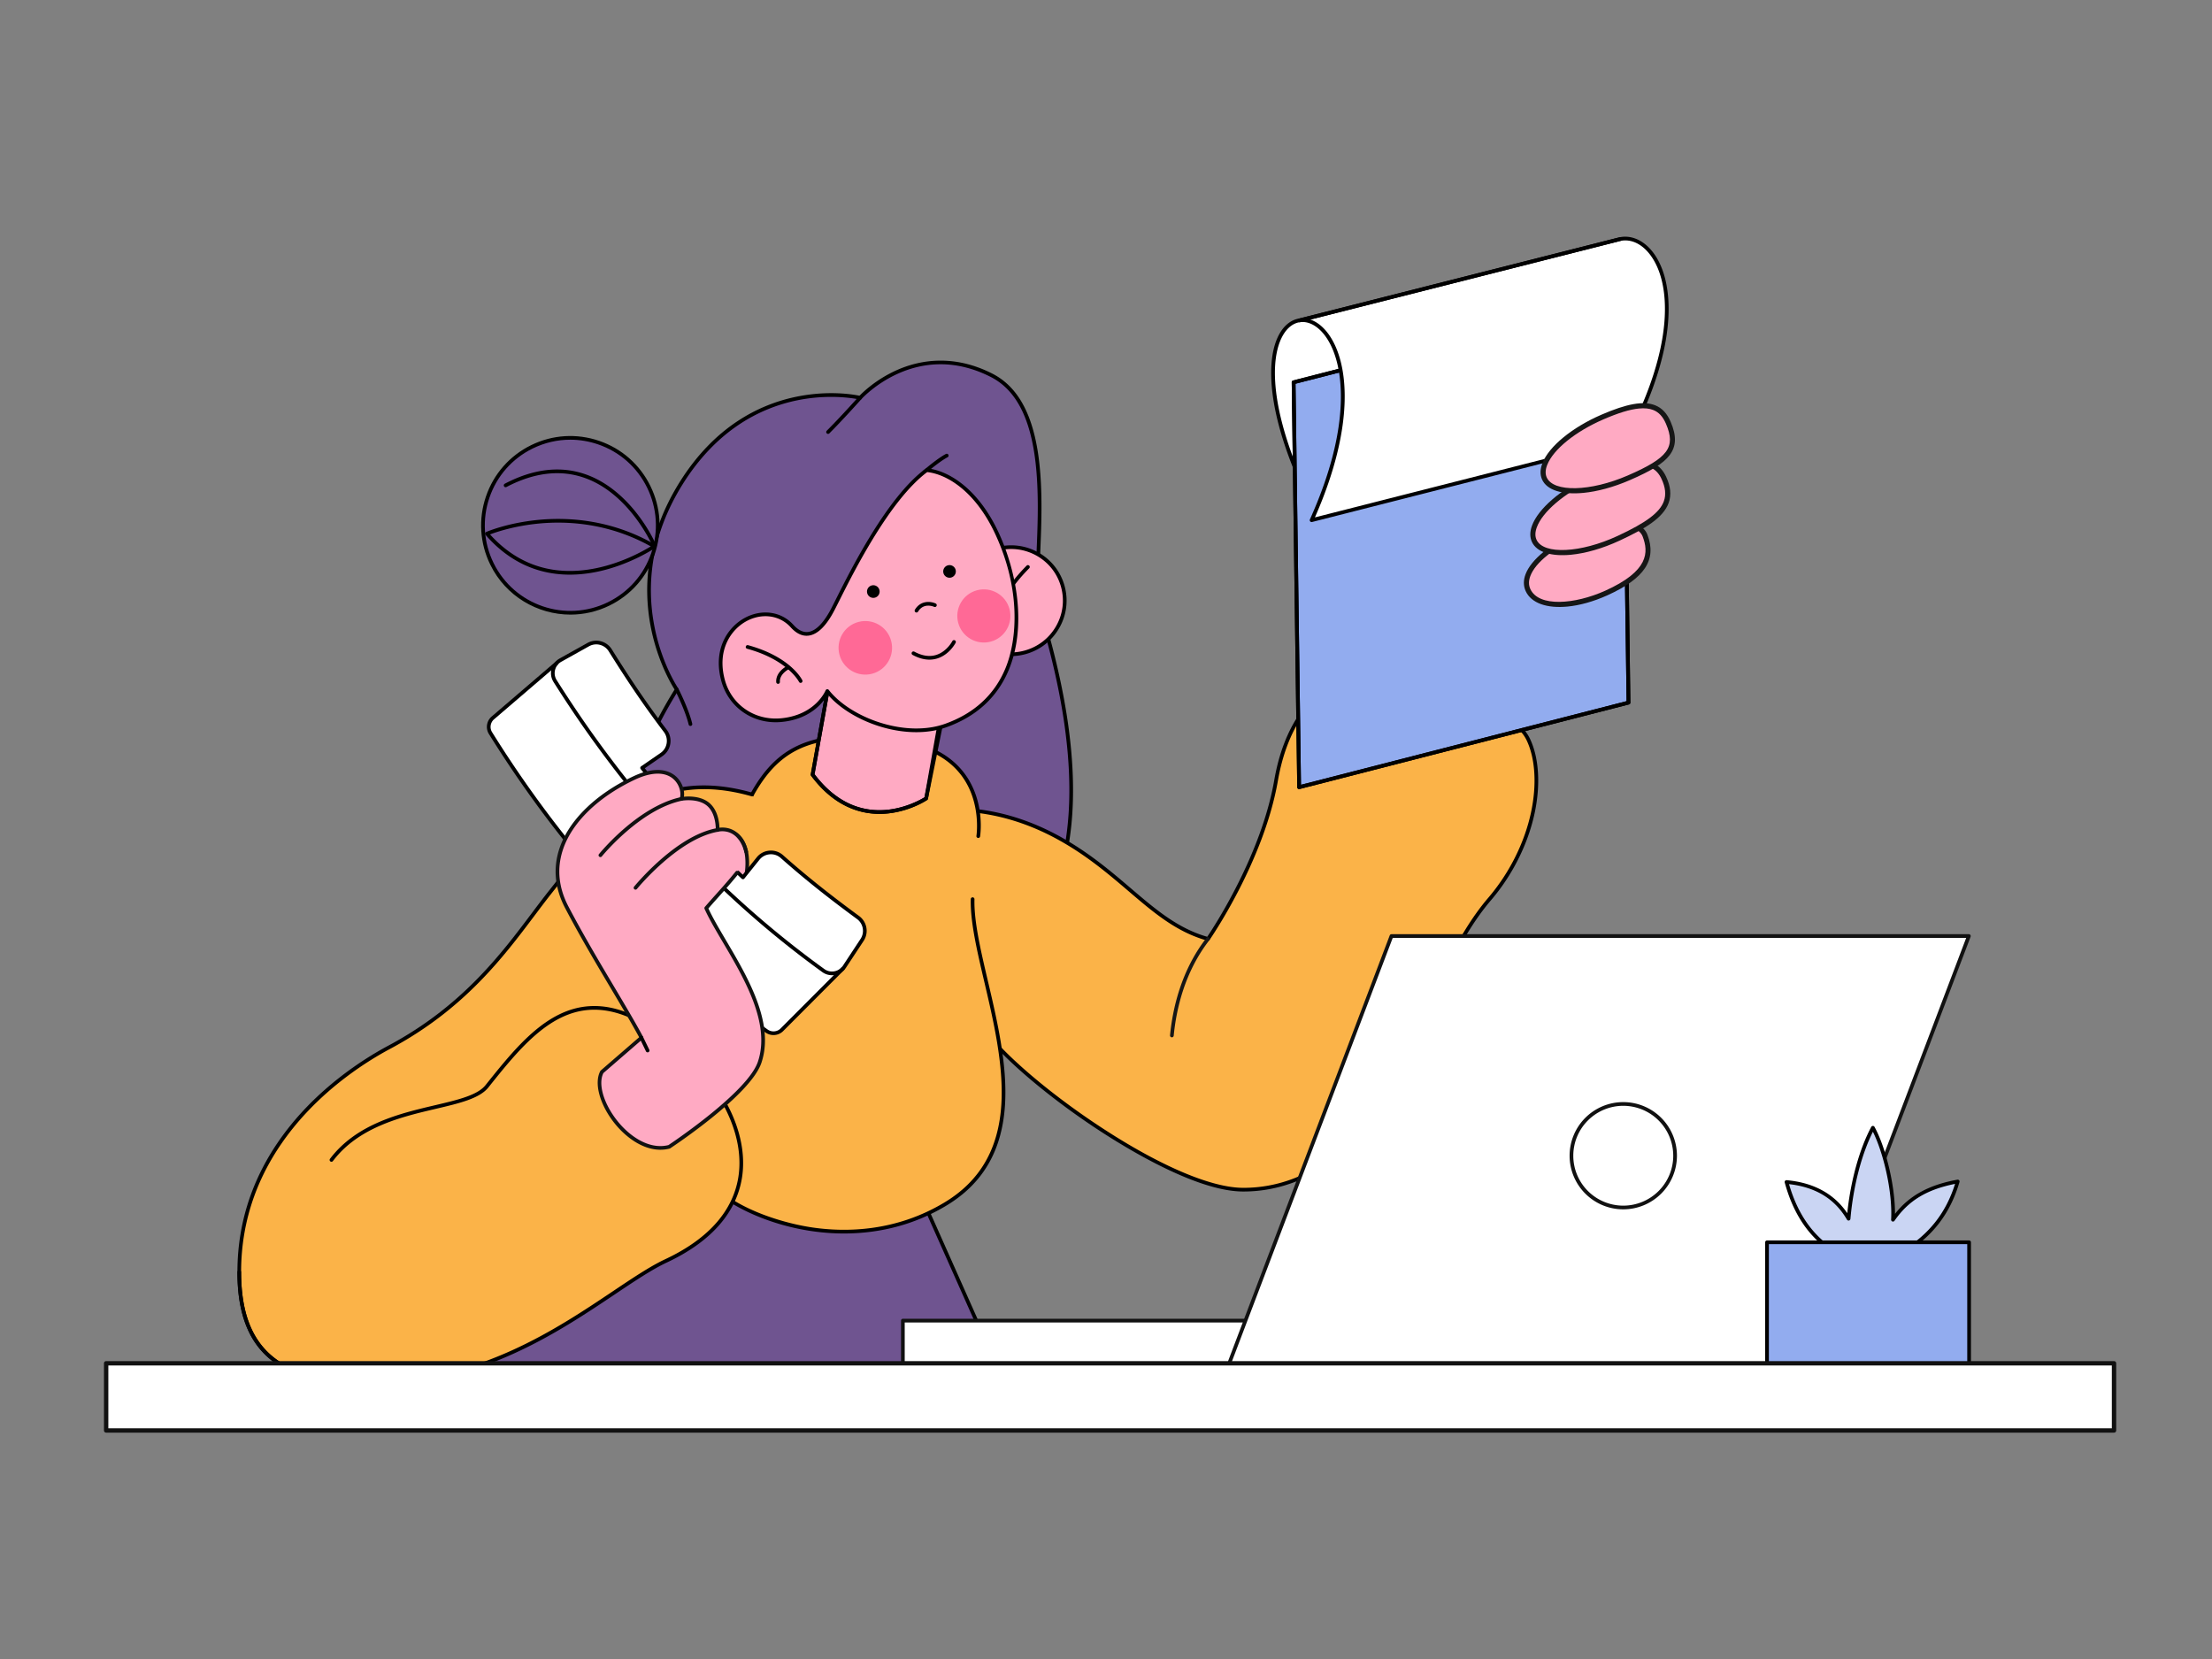 <svg xmlns="http://www.w3.org/2000/svg" viewBox="0 0 3000 2250" width="3000" height="2250"><rect x="0" y="0" width="3000" height="2250" fill="#808080" stroke="none"/><g transform="translate(322.0 489.0) rotate(0.0 958.5 694.5) scale(1 1.001)"><svg width="1916.454" height="1388.299" viewBox="0 0 1916.454 1388.299"><path d="m931.82 1143.103 108.103 242.696-850.77-.018 466.234-310.048z" fill="#6f5490"/><path d="m1039.922 1388.299-850.77-.019a2.502 2.502 0 0 1-1.385-4.582l466.234-310.048a2.499 2.499 0 0 1 1.977-.347l276.433 67.37a2.497 2.497 0 0 1 1.691 1.412l108.102 242.696a2.498 2.498 0 0 1-.187 2.378 2.49 2.49 0 0 1-2.095 1.14zm-842.496-5.018 838.646.019-106.036-238.058-274.176-66.82z"/><path d="M602.169 165.588c-94.969 151.042-6.305 280.071-6.305 280.071-168.094 272.88 14.764 424.852 204.501 436.637 204.393 12.695 424.277-98.666 288.497-543.025-17.809-42.294 37.169-267.086-66.347-319.44C919.01-32.525 844.552 50.436 844.552 50.436S697.139 14.545 602.169 165.588z" fill="#6f5490"/><path d="M830.905 885.758c-10.057 0-20.284-.32-30.695-.967-53.361-3.314-104.467-17.258-147.79-40.323-46.69-24.857-82.53-59.696-103.646-100.751-19.854-38.601-26.957-82.345-21.114-130.018 6.391-52.138 28.34-108.66 65.239-168.011-4.303-6.761-22.853-37.756-31.946-82.931-6.035-29.977-6.811-60.278-2.306-90.062 5.629-37.21 19.56-73.694 41.406-108.439l2.116 1.331-2.116-1.331c21.854-34.757 48.325-62.505 78.68-82.471 24.31-15.991 51.14-27.048 79.743-32.864 43.923-8.931 77.859-2.801 85.227-1.237 4.33-4.521 22.061-21.898 49.99-34.464 29.285-13.175 75.603-23.111 129.95 4.38 32.767 16.572 52.939 50.844 61.672 104.775 7.372 45.528 5.19 97.305 3.438 138.91-1.465 34.773-2.729 64.804 2.412 77.016.033.078.062.158.087.24 32.407 106.056 46.19 199.001 40.968 276.254-4.679 69.2-24.591 126.512-59.185 170.344-51.634 65.424-136.877 100.617-242.13 100.619zM805.222 49.239c-13.121 0-28.835 1.125-45.973 4.627-27.941 5.711-54.148 16.537-77.893 32.178-29.7 19.564-55.631 46.774-77.071 80.874-21.478 34.159-35.169 70-40.694 106.525-4.418 29.205-3.656 58.923 2.263 88.327 10.077 50.057 31.852 82.154 32.07 82.472.563.82.587 1.897.06 2.741-70.419 112.651-85.898 214.469-44.764 294.447 20.647 40.144 55.763 74.248 101.549 98.624 42.697 22.732 93.097 36.476 145.751 39.746 54.572 3.39 104.585-2.2 148.648-16.616 50.004-16.358 90.358-43.659 119.942-81.144 33.957-43.026 53.512-99.409 58.121-167.584 5.18-76.616-8.521-168.915-40.725-274.338-5.519-13.3-4.296-42.326-2.75-79.045 1.743-41.378 3.912-92.874-3.378-137.9-8.459-52.24-27.756-85.314-58.992-101.112-23.201-11.735-46.81-17.471-70.176-17.038-18.692.344-37.295 4.609-55.289 12.678-30.763 13.795-49.324 34.201-49.509 34.406a2.5 2.5 0 0 1-2.45.759c-.234-.057-15.369-3.627-38.74-3.627z"/><path d="M916.878 616.147s83.46-29.61 192.258 28.053c91.804 48.658 131.396 118.408 207.216 139.43 0 0 73.24-104.656 92.38-215.085 22.049-127.219 113.295-173.987 185.509-103.628 0 0 129.244-8.524 156.489 48.499 24.128 50.496 9.404 143.983-52.504 216.218s-97.847 192.927-124.193 246.061c-32.567 65.682-107.846 148.402-210.774 147.647-102.596-.753-323.636-162.959-358.501-228.352z" fill="#fbb348"/><path d="M1364.659 1125.848c-.474 0-.944-.002-1.419-.005-65.646-.482-165.95-63.354-206.028-90.363-73.87-49.782-137.469-107.07-154.66-139.312a2.6 2.6 0 0 1-.179-.425l-87.879-278.844a2.501 2.501 0 0 1 1.549-3.108c.868-.308 21.66-7.546 56.151-7.741 31.775-.169 81.453 5.911 138.113 35.941 41.721 22.113 73.249 49.008 101.067 72.736 34.187 29.162 63.773 54.402 103.928 66.007 8.834-13.049 73.356-111.02 90.967-212.617 12.067-69.632 45.964-119.854 90.672-134.343 33.06-10.714 67.916-.562 98.251 28.585 6.026-.313 35.557-1.51 67.422 2.948 48.282 6.755 78.688 22.579 90.371 47.031 12.343 25.832 14.603 62.851 6.199 101.565-9.082 41.837-30.057 83.516-59.061 117.358-44.347 51.744-75.986 130.237-99.089 187.551-9.315 23.108-17.359 43.064-24.763 57.994-34.161 68.899-110.003 149.042-211.612 149.042zm-357.587-231.832c17.006 31.635 79.828 88.05 152.935 137.317 83.916 56.552 158.006 89.177 203.271 89.509.467.003.941.005 1.408.005 45.607 0 88.922-16.265 128.777-48.362 43.146-34.748 67.597-76.253 78.33-97.901 7.317-14.757 15.328-34.631 24.604-57.643 23.231-57.635 55.05-136.568 99.93-188.935 28.475-33.224 49.062-74.124 57.971-115.165 8.173-37.651 6.05-73.498-5.824-98.349-26.201-54.84-152.793-47.166-154.069-47.083a2.51 2.51 0 0 1-1.908-.704c-29.126-28.377-62.512-38.384-94.013-28.176-42.912 13.907-75.543 62.67-87.288 130.441-19.016 109.71-92.06 215.041-92.796 216.092a2.501 2.501 0 0 1-2.716.976c-42.097-11.672-72.431-37.547-107.554-67.508-27.622-23.562-58.929-50.267-100.164-72.122-54.992-29.146-103.268-35.363-134.416-35.363l-1.079.002c-27.305.126-46.161 4.889-52.455 6.735z"/><path d="M1267.353 916.937a2.499 2.499 0 0 1-2.491-2.742c3.479-35.819 14.894-87.814 49.52-132.106a2.5 2.5 0 0 1 3.94 3.079c-33.886 43.344-45.068 94.352-48.482 129.51a2.502 2.502 0 0 1-2.487 2.259zm385.078-425.574a2.52 2.52 0 0 1-.334-.022c-25.026-3.339-57.789-23.444-59.172-24.298a2.5 2.5 0 0 1 2.628-4.254c.33.204 33.244 20.399 57.206 23.596a2.5 2.5 0 0 1-.328 4.978z" fill="#161616"/><path d="M997.101 729.761c-2.801 106.419 117.621 320.658-37.361 413.342-120.808 72.246-257.208 23.354-304.353-14.655-124.572-100.432 3.387-469.559 42.457-540.184s91.289-88.297 200.105-72.609c124.566 17.958 106.808 128.691 106.808 128.691z" fill="#fbb348"/><path d="M822.711 1182.711c-15.82 0-30.368-1.276-43.127-3.115-58.189-8.39-104.116-31.748-125.766-49.202-67.63-54.525-59.638-184.36-41.025-283.676 12.018-64.123 29.499-121.954 42.048-159.177 14.219-42.175 29.858-80.679 40.816-100.487 20.461-36.985 43.667-58.517 75.243-69.815 30.897-11.055 70.192-12.307 127.406-4.058 39.912 5.754 69.603 21.521 88.248 46.864 27.805 37.792 20.976 82.8 20.672 84.697a2.496 2.496 0 0 1-2.863 2.072 2.502 2.502 0 0 1-2.074-2.863c.071-.445 6.775-44.919-19.796-80.99-17.823-24.196-46.388-39.28-84.899-44.832-56.368-8.127-94.92-6.949-125.009 3.817-30.348 10.858-52.724 31.685-72.553 67.528-17.898 32.354-60.422 141.297-82.324 258.164-18.362 97.977-26.458 225.889 39.249 278.863 33.851 27.291 87.599 42.992 123.341 48.146 44.778 6.455 112.038 5.853 178.159-33.689 48.645-29.091 74.041-72.846 77.639-133.765 3.156-53.454-10.811-112.913-23.133-165.372-9.855-41.955-19.164-81.583-18.36-112.125a2.49 2.49 0 0 1 2.564-2.434 2.5 2.5 0 0 1 2.434 2.565c-.787 29.896 8.45 69.219 18.229 110.851 12.401 52.792 26.457 112.628 23.257 166.81-3.703 62.695-29.892 107.757-80.063 137.761-48.52 29.015-97.614 37.461-138.313 37.462z"/><path d="M189.153 1385.781C75.736 1386.649 2.5 1357.494 2.5 1234.931c0-162.298 122.242-261.269 203.456-304.575 118.235-63.046 170.206-149.598 218.44-210.397 63.012-79.425 131.938-173.215 275.077-131.55l-16.094 356.992c-161.746 198.253-323.132 402.701-494.226 440.38z" fill="#fbb348"/><path d="M587.758 972.171a2.5 2.5 0 0 1-2.014-3.979c30.772-41.962 77.893-68.48 78.365-68.744a2.5 2.5 0 0 1 2.432 4.368c-.464.258-46.656 26.272-76.767 67.332a2.486 2.486 0 0 1-2.016 1.023z"/><path d="M2.5 1234.931c0 122.563 73.236 151.718 186.653 150.849 189.034-1.448 314.812-129.783 392.072-165.93 149.318-69.86 111.963-196.656 33.339-273.05-139.023-135.078-209.526-46.771-276.187 36.544-28.539 35.669-151.324 21.333-210.835 99.709-48.169 50.819-90.31 101.46-125.042 151.878z" fill="#fbb348"/><path d="M184.374 1388.299c-72.64 0-118.189-12.984-147.314-41.887C12.122 1321.665 0 1285.199 0 1234.931c0-72.648 24.166-139.427 71.827-198.48 46.115-57.137 103.094-92.379 132.954-108.301 99.168-52.879 151.951-122.987 194.362-179.319 8.072-10.721 15.696-20.848 23.295-30.425 1.838-2.317 3.681-4.646 5.53-6.984 61.466-77.672 131.135-165.709 270.718-125.842a2.5 2.5 0 1 1-1.373 4.807c-60.887-17.389-113.47-11.384-160.754 18.359-41.739 26.254-73.731 66.682-104.67 105.778-1.851 2.339-3.695 4.67-5.534 6.989-7.56 9.528-15.165 19.63-23.217 30.325-42.709 56.726-95.86 127.323-196.005 180.724-29.524 15.743-85.857 50.583-131.415 107.03C28.793 1097.732 5 1163.454 5 1234.931c0 48.868 11.639 84.172 35.581 107.932 28.739 28.52 74.6 40.981 148.553 40.417h.02a2.5 2.5 0 0 1 .02 5c-1.614.013-3.214.019-4.8.019z"/><path d="M184.375 1388.299c-72.64 0-118.19-12.984-147.315-41.887C12.122 1321.665 0 1285.199 0 1234.931a2.5 2.5 0 1 1 5 0c0 48.868 11.639 84.172 35.581 107.932 28.738 28.52 74.554 40.969 148.553 40.417 138.985-1.065 243.66-71.137 320.09-122.301 27.162-18.183 50.62-33.886 70.942-43.394 30.068-14.068 53.815-31.134 70.581-50.725 15.244-17.812 24.818-37.808 28.456-59.431 8.543-50.771-16.272-110.15-66.382-158.837-50.303-48.876-94.447-71.397-134.945-68.868-56.205 3.517-97.494 55.121-137.424 105.026l-.123.154c-11.996 14.993-39.396 21.431-71.123 28.886-46.6 10.949-104.595 24.576-139.673 70.773a2.5 2.5 0 1 1-3.982-3.024c36.165-47.629 95.132-61.484 142.512-72.617 30.824-7.243 57.445-13.498 68.362-27.142l.123-.154c40.61-50.755 82.602-103.238 141.016-106.893 41.988-2.633 87.37 20.358 138.742 70.272 51.287 49.832 76.644 110.861 67.828 163.252-3.791 22.531-13.745 43.341-29.588 61.852-17.231 20.135-41.544 37.631-72.261 52.003-19.977 9.346-43.288 24.951-70.28 43.02-76.955 51.516-182.35 122.069-322.832 123.146-1.613.015-3.213.021-4.798.021zm430.029-893.227a2.502 2.502 0 0 1-2.431-1.923c-4.603-19.398-18.198-46.084-18.335-46.351a2.499 2.499 0 1 1 4.451-2.278c.569 1.113 14.005 27.484 18.749 47.475a2.501 2.501 0 0 1-2.434 3.077zm317.417-341.639a2.5 2.5 0 0 1-1.635-4.392c.777-.671 19.166-16.507 30.675-22.487a2.5 2.5 0 1 1 2.305 4.437c-10.988 5.709-29.525 21.673-29.712 21.834a2.491 2.491 0 0 1-1.633.608z"/><path d="m801.816 439.8-21.755 121.241c67.446 90.435 154.015 32.236 154.015 32.236l22.417-126.065z" fill="#ffaac3"/><path d="M870.917 614.193c-27.054 0-61.989-10.264-92.859-51.657a2.498 2.498 0 0 1-.457-1.936l21.755-121.241a2.5 2.5 0 0 1 2.897-2.02l154.678 27.413a2.5 2.5 0 0 1 2.024 2.899l-22.418 126.065a2.494 2.494 0 0 1-1.066 1.637c-.904.608-22.503 14.932-52.841 18.206a109.44 109.44 0 0 1-11.713.634zm-88.202-53.782c14.926 19.762 31.982 33.71 50.707 41.462 15.155 6.274 31.463 8.54 48.479 6.734 25.842-2.743 45.599-14.184 49.906-16.85l21.787-122.52-149.758-26.541z"/><path d="M870.917 614.193c-27.054.001-61.989-10.264-92.859-51.657a2.498 2.498 0 0 1-.457-1.936l21.755-121.241a2.501 2.501 0 0 1 4.922.883l-21.562 120.17c14.926 19.762 31.982 33.71 50.707 41.462 15.155 6.274 31.463 8.54 48.479 6.734 25.9-2.749 45.688-14.236 49.936-16.868l26.309-130.077a2.5 2.5 0 1 1 4.9.991l-26.52 131.119a2.498 2.498 0 0 1-1.056 1.579c-.904.608-22.503 14.932-52.841 18.206-3.695.399-7.616.635-11.713.635z"/><path d="M1067.746 395.481c-38.948 10.396-78.905-12.549-89.234-51.247s12.879-78.502 51.827-88.898c38.955-10.398 78.905 12.549 89.234 51.247 10.329 38.697-12.872 78.5-51.827 88.898z" fill="#ffaac3"/><path d="M1048.824 400.474c-33.303 0-63.792-22.12-72.727-55.595-5.169-19.364-2.438-39.595 7.689-56.966 10.125-17.365 26.429-29.792 45.908-34.992 19.48-5.199 39.811-2.551 57.24 7.46 17.436 10.013 29.885 26.193 35.053 45.557 5.169 19.365 2.438 39.595-7.688 56.965-10.123 17.365-26.428 29.793-45.91 34.993a75.811 75.811 0 0 1-19.565 2.578zm18.277-7.409.645 2.416-.645-2.416c18.197-4.857 33.426-16.463 42.88-32.68 9.45-16.211 11.999-35.089 7.177-53.157-4.823-18.068-16.44-33.166-32.712-42.511-16.278-9.348-35.265-11.823-53.462-6.965-18.195 4.856-33.423 16.462-42.877 32.679-9.452 16.212-12.002 35.091-7.18 53.158 9.958 37.307 48.614 59.501 86.174 49.476z"/><path d="M1052.911 338.299a2.5 2.5 0 0 1-2.248-1.403c-6.05-12.375-23.988-11.413-24.169-11.403-1.397.089-2.564-.961-2.651-2.337s.955-2.563 2.331-2.653c.219-.014 5.381-.327 11.473 1.19 8.307 2.069 14.36 6.566 17.509 13.006a2.5 2.5 0 0 1-2.245 3.6z"/><path d="M1022.543 377.527a2.5 2.5 0 0 1-2.491-2.327c-.124-1.783-2.423-44.288 50.282-97.304a2.5 2.5 0 0 1 3.547 3.525c-51.121 51.422-48.87 93.019-48.841 93.434a2.5 2.5 0 0 1-2.497 2.672z"/><path d="M808.037 336.175c-17.468 34.091-37.269 44.12-55.874 23.497-36.059-39.97-113.255-.281-93.629 73.249 9.165 34.335 40.698 57.684 78.687 54.295 48.691-4.344 62.837-39.421 62.837-39.421 30.414 39.022 106.022 66.156 160.539 46.723 118.42-42.211 108.53-176.943 69.275-260.932-28.569-61.127-69.275-82.653-95.022-85.079-56.528 41.477-109.346 153.577-126.813 187.668z" fill="#ffaac3"/><path d="M920.656 503.51c-46.427.002-95.565-22.365-120.078-51.121-5.183 9.401-22.379 33.681-63.136 37.317a83.848 83.848 0 0 1-7.409.332c-35.012.003-64.818-22.393-73.915-56.472-11.624-43.549 9.857-72.904 31.784-84.809 23.198-12.595 49.768-8.881 66.116 9.241 6.606 7.323 13.386 10.588 20.132 9.703 10.466-1.371 21.414-12.666 31.662-32.665 1.556-3.036 3.393-6.693 5.487-10.864 20.978-41.758 70.102-139.548 122.071-177.68a2.502 2.502 0 0 1 1.713-.473c28.633 2.699 69.165 26.843 97.052 86.51 13.278 28.411 22.355 60.908 25.56 91.506 3.694 35.283-.302 68.176-11.555 95.122-15.472 37.049-43.971 63.197-84.705 77.717-12.831 4.572-26.682 6.635-40.779 6.636zm-120.599-58.214c.764 0 1.494.349 1.971.961 14.545 18.662 40.716 35.272 70.005 44.433 31.551 9.867 62.703 10.39 87.723 1.472 39.354-14.027 66.864-39.238 81.771-74.934 16.291-39.012 21.189-107.463-13.921-182.585-26.685-57.093-64.848-80.54-92.049-83.552-50.717 37.829-99.08 134.097-119.79 175.323-2.102 4.185-3.944 7.853-5.506 10.899-11.188 21.835-23.119 33.726-35.462 35.343-8.477 1.113-16.721-2.695-24.494-11.312-14.771-16.373-38.891-19.666-60.018-8.196-20.33 11.039-40.214 38.385-29.34 79.126 9.094 34.065 40.367 55.632 76.05 52.45 13.411-1.197 32.623-5.72 47.981-20.473 9.211-8.848 12.726-17.313 12.761-17.397a2.502 2.502 0 0 1 2.318-1.558zm7.98-109.121h.01z"/><path d="M733.244 438.005a2.5 2.5 0 0 1-2.492-2.338c-.918-14.135 14.406-21.792 15.059-22.111a2.5 2.5 0 0 1 2.196 4.492c-.126.062-12.964 6.521-12.264 17.294a2.5 2.5 0 0 1-2.499 2.663z"/><path d="M763.863 436.715a2.5 2.5 0 0 1-2.251-1.408c-.143-.29-15.2-29.745-70.367-44.848a2.5 2.5 0 0 1 1.32-4.823c57.557 15.757 72.919 46.198 73.545 47.486a2.5 2.5 0 0 1-2.247 3.593zm203.483-145.159a6.046 6.046 0 0 1-7.399-4.287 6.047 6.047 0 1 1 11.685-3.119 6.05 6.05 0 0 1-4.286 7.406z"/><path d="M965.791 294.261c-3.775 0-7.239-2.527-8.26-6.347-1.216-4.556 1.498-9.25 6.05-10.465 4.548-1.215 9.249 1.5 10.466 6.055 1.216 4.556-1.501 9.251-6.057 10.467a8.477 8.477 0 0 1-2.199.29zm-.006-12.101a3.552 3.552 0 0 0-3.424 4.465 3.55 3.55 0 0 0 4.34 2.516 3.556 3.556 0 0 0 2.516-4.346 3.559 3.559 0 0 0-3.432-2.635zm-101.811 36.654a6.046 6.046 0 0 1-7.399-4.287 6.048 6.048 0 1 1 11.685-3.119 6.048 6.048 0 0 1-4.286 7.406z"/><path d="M862.403 321.522a8.5 8.5 0 0 1-4.269-1.155 8.494 8.494 0 0 1-3.975-5.196c-1.216-4.555 1.498-9.249 6.049-10.464 2.21-.588 4.513-.284 6.489.86s3.388 2.989 3.977 5.196a8.497 8.497 0 0 1-.857 6.487 8.494 8.494 0 0 1-5.198 3.98 8.627 8.627 0 0 1-2.216.292zm.019-12.105a3.551 3.551 0 0 0-1.781 6.625 3.517 3.517 0 0 0 2.688.358 3.522 3.522 0 0 0 2.158-1.652c.475-.821.601-1.777.356-2.694s-.831-1.683-1.651-2.158a3.504 3.504 0 0 0-1.77-.479z"/><path d="M860.93 424.281c-19.367 5.169-39.245-6.339-44.414-25.706s6.329-39.25 25.697-44.42c19.367-5.169 39.252 6.337 44.421 25.704 5.169 19.368-6.336 39.253-25.704 44.422zm160.698-43.467c-19.21 5.127-38.945-6.29-44.074-25.51-5.13-19.219 6.291-38.953 25.5-44.08 19.216-5.129 38.951 6.289 44.081 25.508 5.129 19.219-6.291 38.954-25.507 44.082z" fill="#ff6996"/><path d="M920.985 341.364a2.5 2.5 0 0 1-2.138-3.793c7.989-13.228 21.903-11.301 28.146-8.432a2.499 2.499 0 1 1-2.087 4.543c-.566-.256-14.12-6.204-21.778 6.474a2.502 2.502 0 0 1-2.143 1.208zm17.535 63.867c-7.289 0-14.931-2.144-22.831-6.42a2.5 2.5 0 1 1 2.379-4.398c10.603 5.737 20.553 7.235 29.575 4.448 14.469-4.467 21.897-18.608 21.971-18.751a2.503 2.503 0 0 1 3.364-1.081 2.498 2.498 0 0 1 1.085 3.361c-.335.656-8.401 16.113-24.894 21.232a35.67 35.67 0 0 1-10.649 1.609zM801.065 99.345a2.5 2.5 0 0 1-1.768-4.268c19.326-19.326 43.15-46.037 43.389-46.304a2.5 2.5 0 1 1 3.732 3.327c-.239.269-24.156 27.084-43.586 46.514a2.493 2.493 0 0 1-1.767.731z"/><path d="M1631.772 301.564s-30.244 57.919-58.473 108.136c-39.549 70.351 74.824 138.401 115.866 76.268 23.413-35.446 65.376-101.816 65.376-101.816z" fill="#ffaac3"/><path d="M1643.148 512.855c-14.128 0-29.021-4.398-42.53-12.643-29.071-17.741-50.702-54.016-29.498-91.737 27.887-49.608 58.134-107.49 58.437-108.069a2.5 2.5 0 0 1 3.612-.917l122.769 82.588a2.5 2.5 0 0 1 .718 3.41c-.42.664-42.244 66.797-65.403 101.858-9.885 14.965-24.529 23.7-42.349 25.26-1.901.168-3.822.25-5.756.25zm-10.456-207.659c-6.09 11.609-32.569 61.89-57.213 105.73-8.872 15.782-10.261 32.616-4.017 48.684 5.568 14.331 16.848 27.235 31.76 36.335 37.392 22.819 69.68 10.11 83.856-11.354 20.826-31.529 56.782-88.244 64.049-99.721z"/><path d="M1612.645 393.436c-62.608-73.42-9.042-161.378-4.991-222.968 3.341-50.795.307-83.406 28.858-90.028s42.137 40.756 41.183 76.936c-.682 25.927.856 73.861.856 73.861 18.794-21.852 58.719-74.697 69.658-88.883 76.117-98.707 114.943 64.662 165.745 113.662-54.676 68.858-101.055 137.286-144.533 171.408s-79.325 22.593-79.325 22.593z" fill="#ffaac3"/><path d="M1679.996 275.564a2.5 2.5 0 0 1-2.479-2.207c-.128-1.078-3.103-26.592-1.452-42.381a2.506 2.506 0 0 1 2.746-2.226 2.5 2.5 0 0 1 2.227 2.746c-1.593 15.232 1.414 41.015 1.444 41.274a2.5 2.5 0 0 1-2.486 2.794z"/><path d="M1705.894 454.459c-9.879 0-15.961-1.867-16.564-2.061a2.5 2.5 0 0 1 1.529-4.76c.452.141 35.279 10.58 77.02-22.179 31.476-24.702 62.271-65.273 97.928-112.25 12.895-16.989 26.217-34.54 40.482-52.554-15.015-15.309-28.767-40.77-42.079-65.42-20.898-38.693-42.508-78.703-68.899-80.841-14.155-1.147-28.934 8.496-45.121 29.487-1.949 2.528-4.82 6.286-8.329 10.877-16.05 21.004-45.925 60.1-61.413 78.109a2.5 2.5 0 0 1-4.395-1.55c-.015-.48-1.532-48.304-.855-74.007.681-25.847-6.338-58.305-21.069-70.331-5.101-4.164-10.836-5.545-17.051-4.104-22.651 5.254-23.827 28.558-25.777 67.167-.331 6.561-.674 13.345-1.15 20.59-1.131 17.196-6.035 36.285-11.227 56.495-13.545 52.721-28.896 112.476 15.626 164.686a2.499 2.499 0 1 1-3.804 3.244c-46.206-54.185-30.512-115.276-16.664-169.175 5.132-19.978 9.98-38.848 11.081-55.579.474-7.207.815-13.972 1.146-20.514 1.997-39.551 3.316-65.679 29.642-71.785 7.792-1.809 14.978-.094 21.342 5.101 16.724 13.652 23.597 48.104 22.905 74.336-.523 19.889.276 53.175.664 67.188 16.142-19.401 42.365-53.719 57.028-72.908 3.514-4.599 6.39-8.362 8.343-10.895 17.301-22.437 33.475-32.716 49.484-31.418 29.097 2.358 51.362 43.582 72.895 83.449 13.606 25.194 27.678 51.246 42.764 65.797a2.5 2.5 0 0 1 .223 3.354c-14.759 18.587-28.509 36.702-41.807 54.221-35.866 47.252-66.842 88.061-98.822 113.161-26.503 20.797-50.132 25.069-65.076 25.069z"/><path d="M1683.853 371.234a2.5 2.5 0 0 1-2.147-3.777c11.435-19.254-.271-57.502-.391-57.886a2.499 2.499 0 1 1 4.774-1.486c.129.412 3.156 10.224 4.721 22.723 2.135 17.05.519 30.239-4.805 39.203a2.5 2.5 0 0 1-2.152 1.223z"/><path d="M503.711 329.607c-58.733 28.818-129.706 4.573-158.526-54.162-28.819-58.735-4.572-129.718 54.162-158.537s129.715-4.559 158.533 54.175c28.82 58.735 4.565 129.706-54.169 158.524z" fill="#6f5490"/><path d="M450.879 290.075c-13.135 0-25.806-1.574-37.919-4.723-28.92-7.518-54.648-24.055-76.47-49.154a2.501 2.501 0 0 1 .889-3.933c1.166-.507 29.056-12.472 71.447-16.461 39.123-3.682 98.265-.826 157.848 33.682a2.5 2.5 0 0 1 .162 4.224c-.336.231-34.149 23.204-79.111 32.468-12.61 2.597-24.92 3.897-36.846 3.897zm-108.27-54.511c20.611 22.815 44.658 37.924 71.522 44.926 22.342 5.823 46.712 6.1 72.432.822 35.857-7.359 64.475-23.635 74.024-29.536-57.22-31.92-113.68-34.534-151.293-30.995-33.474 3.15-58.168 11.556-66.685 14.783z"/><path d="M564.841 251.742a2.5 2.5 0 0 1-2.295-1.506c-.302-.695-30.855-69.777-91.622-91.24-32.702-11.55-68.364-7.41-106 12.307a2.5 2.5 0 1 1-2.32-4.429c38.929-20.393 75.943-24.626 110.017-12.581 32.885 11.625 56.834 36.561 71.135 55.432 15.451 20.391 23.062 37.793 23.379 38.523a2.499 2.499 0 0 1-2.294 3.494z"/><path d="M451.722 344.21c-44.726 0-87.787-24.876-108.781-67.663-14.233-29.007-16.318-61.821-5.873-92.396 10.445-30.577 32.173-55.254 61.178-69.486s61.818-16.315 92.395-5.866c30.576 10.449 55.252 32.178 69.484 61.184s16.316 61.818 5.869 92.391c-10.447 30.572-32.176 55.247-61.182 69.479l-1.102-2.244 1.102 2.244c-17.089 8.384-35.227 12.357-53.09 12.357zm-.299-236.972c-17.467 0-34.834 3.995-50.974 11.915-27.807 13.644-48.636 37.301-58.649 66.614-10.014 29.312-8.015 60.77 5.63 88.577 28.166 57.4 97.78 81.185 155.18 53.02 27.808-13.644 48.638-37.299 58.653-66.607 10.016-29.309 8.018-60.764-5.626-88.571-13.645-27.808-37.301-48.638-66.612-58.655-12.3-4.205-24.977-6.293-37.602-6.293z"/><path d="M678.199 643.53c15.28 12.993 14.03 39.671 12.36 50.804-1.671 11.133-3.615 65.066-30.686 65.066s-26.674-29.215-28.238-53.21c-1.565-23.994-1.867-51.109-1.867-51.109s29.843-27.357 48.431-11.551z" fill="#ffaac3"/><path d="M659.873 761.899c-27.478 0-29.106-27.893-30.415-50.306-.104-1.765-.205-3.517-.318-5.241-1.552-23.786-1.869-50.972-1.872-51.244a2.5 2.5 0 0 1 .811-1.871c.315-.289 7.836-7.135 17.822-12.098 13.767-6.843 25.495-6.676 33.918.486 17.877 15.201 14.143 46.883 13.213 53.079-.192 1.283-.392 3.184-.644 5.59-1.929 18.435-6.446 61.605-32.515 61.605zm-27.59-105.697c.078 5.413.484 28.946 1.847 49.825.112 1.736.216 3.498.319 5.275 1.559 26.699 4.295 45.597 25.424 45.597 21.565 0 25.754-40.031 27.542-57.125.258-2.469.462-4.418.671-5.812.861-5.738 4.354-35.042-11.506-48.528-15.102-12.837-39.513 6.685-44.297 10.768z" fill="#111"/><path d="M343.262 504.789C444.686 667.27 568.956 802.46 717.7 908.416c6.223 4.433 14.696 3.918 20.295-1.28l73.781-73.865C654.815 723.808 537.862 581.658 432.771 410.233l-86.777 74.322c-5.628 5.224-6.798 13.72-2.732 20.234z" fill="#fff"/><path d="M841.731 754.614c-37.04-27.153-69.901-52.963-103.29-82.557-9.577-8.489-24.304-7.272-32.324 2.701l-20.48 25.468c-48.773-45.645-94.345-95.114-136.771-148.341l26.352-18.141c10.541-7.257 12.848-21.853 5.094-32.035-27.031-35.495-50.328-70.183-74.655-109.138-6.32-10.121-19.482-13.505-29.902-7.69l-44.15 26.351c3.751 6.12-4.43 17.157-.615 23.2 1.19 1.886 2.394 3.758 3.591 5.636 2.687 4.216 5.386 8.418 8.103 12.597 1.358 2.087 2.719 4.17 4.085 6.248 2.728 4.151 5.475 8.28 8.234 12.394 1.239 1.847 2.471 3.701 3.716 5.54a1560.838 1560.838 0 0 0 11.874 17.312l.114.166a1533.134 1533.134 0 0 0 12.206 17.234c1.273 1.773 2.559 3.531 3.839 5.298 2.885 3.984 5.783 7.952 8.701 11.899 1.459 1.973 2.922 3.941 4.389 5.905 2.92 3.908 5.858 7.794 8.809 11.665 1.333 1.749 2.662 3.505 4.002 5.246 4.147 5.39 8.319 10.752 12.528 16.068.094.118.185.239.28.358v-.001c83.136 104.913 170.628 197.749 278.572 273.027l23.059-25.583 20.086-30.436c6.574-9.96 4.177-23.335-5.447-30.391z" fill="#fff"/><path d="M806.344 832.796c-4.705 0-9.27-1.466-13.172-4.281-99.851-72.031-190.581-159.159-269.671-258.966l-.278-.356a1450.529 1450.529 0 0 1-12.553-16.097 725.116 725.116 0 0 1-2.776-3.637l-1.231-1.618a1485.67 1485.67 0 0 1-13.219-17.6 1463.684 1463.684 0 0 1-8.715-11.918l-1.255-1.727c-.865-1.191-1.731-2.382-2.591-3.58a1532.007 1532.007 0 0 1-12.226-17.261l-.065-.094a1553.255 1553.255 0 0 1-11.942-17.412c-.857-1.265-1.708-2.539-2.56-3.812l-1.162-1.737a1577.285 1577.285 0 0 1-8.248-12.413 1627.467 1627.467 0 0 1-12.206-18.874l-1.125-1.762a885.397 885.397 0 0 1-2.472-3.883l-.102-.159c-3.36-5.324-4.35-11.597-2.8-17.683 1.557-6.109 5.445-11.165 10.95-14.237l37.612-20.989c11.601-6.475 26.203-2.719 33.24 8.549 26.605 42.605 49.589 76.206 74.524 108.948 4.175 5.483 5.876 12.248 4.789 19.048-1.085 6.784-4.798 12.666-10.455 16.56l-24.142 16.619c41.235 51.533 85.92 100.002 132.884 144.135l18.79-23.366c4.305-5.353 10.445-8.619 17.291-9.196 6.868-.578 13.483 1.62 18.641 6.191 30.8 27.299 62.6 52.715 103.108 82.41h-.001c10.716 7.855 13.376 22.695 6.058 33.785l-23.887 36.195c-3.444 5.218-8.729 8.712-14.88 9.84a23.22 23.22 0 0 1-4.153.378zM486.663 384.534c-3.289 0-6.619.817-9.689 2.53l-37.612 20.989c-4.293 2.396-7.326 6.34-8.54 11.105-1.208 4.743-.438 9.629 2.169 13.759l.1.156c.83 1.316 1.65 2.6 2.472 3.884l1.129 1.768c2.873 4.509 5.52 8.623 8.091 12.578a1529.49 1529.49 0 0 0 12.299 18.613l1.166 1.743c.846 1.265 1.692 2.53 2.544 3.788a1565.611 1565.611 0 0 0 11.855 17.285l.064.094a1495.82 1495.82 0 0 0 12.235 17.277c.854 1.19 1.713 2.372 2.573 3.555l1.259 1.734a1453.662 1453.662 0 0 0 13.069 17.774c2.799 3.747 5.675 7.556 8.794 11.646l1.235 1.624a702.337 702.337 0 0 0 2.759 3.614 1431.335 1431.335 0 0 0 12.508 16.04l.273.351c78.81 99.453 169.206 186.261 268.684 258.022 3.929 2.834 8.725 3.913 13.499 3.038 4.799-.879 8.921-3.605 11.607-7.676l23.887-36.194c5.85-8.863 3.724-20.722-4.839-26.999h-.001c-40.638-29.79-72.548-55.296-103.468-82.701-4.125-3.656-9.422-5.415-14.903-4.951-5.47.462-10.377 3.071-13.815 7.347l-20.48 25.468a2.5 2.5 0 0 1-3.656.258c-48.496-45.386-94.595-95.385-137.018-148.608a2.501 2.501 0 0 1 .537-3.618l26.353-18.141c4.521-3.112 7.487-7.81 8.354-13.231.869-5.437-.491-10.845-3.83-15.23-25.031-32.87-48.097-66.588-74.786-109.329a19.879 19.879 0 0 0-16.878-9.362z"/><path d="M727.037 913.89a18.562 18.562 0 0 1-10.787-3.438c-73.746-52.532-142.835-113.414-205.348-180.955-61.792-66.762-118.908-141.919-169.761-223.385-4.687-7.507-3.361-17.344 3.151-23.389a1.54 1.54 0 0 1 .075-.066l86.777-74.322a2.499 2.499 0 1 1 3.252 3.797L347.66 486.42c-4.729 4.42-5.688 11.581-2.276 17.044C396.07 584.663 452.992 659.569 514.572 726.1c62.281 67.29 131.111 127.945 204.579 180.279 5.24 3.733 12.451 3.279 17.144-1.076l83.062-83.155a2.499 2.499 0 1 1 3.537 3.534l-83.13 83.22a18.672 18.672 0 0 1-12.727 4.988z"/><path d="M585.589 1065.26c-52.954 13.637-108.865-68.704-91.202-101.488l53.598-46.371C522.737 870.58 482.402 808.693 446.8 740.963c-38.274-72.813 12.602-137.575 90.833-175.213 55.428-26.667 70.197 15.14 64.532 28.187 0 0 22.479-4.17 36.203 7.266 14.003 11.669 12.869 34.741 12.869 34.741s17.551-4.813 29.705 10.653c5.403 6.876 10.962 29.955-6.367 51.425-15.367 19.038-25.802 28.784-38.74 43.875 23.555 52.36 96.174 138.172 72.473 208.777-14.55 43.34-122.719 114.586-122.719 114.586z" fill="#ffaac3"/><path d="M573.658 1069.266c-24.858 0-48.172-17.977-62.933-36.827-19.594-25.022-27.218-53.747-18.54-69.853.145-.267.336-.506.565-.705l52.08-45.058c-10.61-19.542-23.954-41.965-38.058-65.665-19.574-32.892-41.759-70.172-62.186-109.032-14.169-26.955-16.8-54.258-7.819-81.151 12.66-37.914 49.034-73.446 99.795-97.485 34.065-16.132 51.64-6.456 59.082.749 8.118 7.857 11.128 18.949 9.92 26.734 7.299-.693 23.312-.933 34.404 8.309 11.781 9.819 13.559 26.708 13.77 33.673 5.972-.729 19.133-.606 29.108 12.018.804.885 6.401 7.381 9.576 19.881a2.5 2.5 0 1 1-4.846 1.231c-3.008-11.842-8.401-17.718-8.456-17.776a2.91 2.91 0 0 1-.145-.168c-11.001-13.999-26.92-9.831-27.078-9.786a2.5 2.5 0 0 1-3.159-2.534c.011-.216.885-21.983-11.973-32.698-12.64-10.533-33.935-6.768-34.149-6.728a2.499 2.499 0 0 1-2.747-3.454c2.206-5.08.731-16.945-7.703-25.109-11.249-10.887-30.237-10.824-53.465.177-49.536 23.459-84.962 57.921-97.192 94.55-8.532 25.551-6.008 51.538 7.502 77.241 20.365 38.743 42.515 75.963 62.057 108.802 14.557 24.462 28.307 47.568 39.115 67.612a2.5 2.5 0 0 1-.564 3.077l-53.241 46.062c-7.42 14.496.044 40.711 18.283 64.003 16.171 20.65 42.981 40.253 69.899 33.584 6.763-4.501 107.671-72.239 121.375-113.063 17.383-51.781-18.601-112.716-47.513-161.677-9.717-16.454-18.895-31.996-24.87-45.279a2.5 2.5 0 0 1 .383-2.653c4.834-5.639 9.669-11.026 14.788-16.73 8.538-9.515 17.368-19.354 26.974-31.254a2.5 2.5 0 0 1 3.891 3.141c-9.688 12.002-18.562 21.89-27.144 31.453-4.73 5.271-9.219 10.272-13.673 15.436 5.872 12.719 14.666 27.612 23.957 43.344 29.43 49.838 66.057 111.863 47.947 165.81-14.655 43.657-119.268 112.951-123.714 115.879-.23.152-.484.264-.752.333a50.09 50.09 0 0 1-12.551 1.586z" fill="#111"/><path d="M556.336 937.301a2.5 2.5 0 0 1-2.251-1.409l-8.441-17.385a2.5 2.5 0 0 1 4.498-2.184l8.441 17.385a2.5 2.5 0 0 1-2.247 3.593z"/><path d="M492.306 672.75a2.5 2.5 0 0 1-1.942-4.072c.131-.162 13.324-16.395 33.466-33.887 18.661-16.206 47.311-36.874 77.819-43.302a2.501 2.501 0 0 1 1.031 4.893c-56.523 11.908-107.915 74.805-108.428 75.439a2.492 2.492 0 0 1-1.946.929zm47.61 44.108a2.5 2.5 0 0 1-1.939-4.075c.141-.173 14.287-17.528 35.077-35.833 28.05-24.698 54.209-39.323 77.751-43.469a2.5 2.5 0 0 1 .868 4.925c-54.088 9.525-109.262 76.848-109.812 77.527a2.503 2.503 0 0 1-1.945.925z" fill="#111"/><path d="M1738.68 164.276c-9.749-21.93 23.997-58.158 75.379-80.917 9.579-4.243 18.192-7.59 25.943-10.056 33.822-10.761 51.203-4.739 60.663 16.857 15.019 34.326.093 49.854-51.288 72.614-51.382 22.759-100.936 23.43-110.697 1.502z" fill="#ffaac3"/><path d="M1777.063 182.881c-20.397 0-35.446-5.86-40.667-17.589v-.001c-2.684-6.037-2.528-13.033.461-20.793 8.376-21.739 38.282-46.636 76.189-63.426 9.807-4.343 18.376-7.664 26.198-10.152 34.283-10.907 53.335-5.453 63.71 18.237 16.5 37.713-2.881 53.895-52.565 75.903-26.815 11.877-52.783 17.821-73.326 17.821zm-36.099-19.621c4.229 9.494 17.873 14.788 37.422 14.523 20.577-.279 45.429-6.421 69.978-17.295 52.833-23.402 63.583-38.304 50.011-69.326-9.231-21.077-25.927-25.56-57.614-15.477-7.647 2.433-16.05 5.69-25.688 9.959-36.756 16.281-65.626 40.088-73.549 60.652-2.496 6.477-2.685 12.184-.56 16.964z"/><path d="M1735.839 238.592c-8.995-22.253 25.986-57.289 78.126-78.254s83.983-24.574 95.775 4.326c15.025 36.846-11.078 55.299-63.219 76.264s-101.699 19.92-110.682-2.336z" fill="#ffaac3"/><path d="M1777.419 258.586c-22.374.001-38.793-6.41-43.897-19.058l.001.001c-2.477-6.125-2.082-13.111 1.173-20.761 9.117-21.435 39.867-45.28 78.338-60.749 28.35-11.399 48.581-16.718 63.609-16.718l.355.001c17.476.098 28.943 7.431 35.058 22.418 5.288 12.968 5.807 24.115 1.587 34.078-7.981 18.842-32.231 31.796-66.188 45.45-25.533 10.266-50.14 15.338-70.036 15.338zm99.322-112.303c-14.665 0-34.734 5.475-61.843 16.375-37.302 14.999-66.978 37.792-75.603 58.067-2.716 6.385-3.099 12.081-1.139 16.931l.001.001c3.889 9.636 17.335 15.399 36.891 15.812 20.562.434 45.629-4.843 70.54-14.86 48.024-19.31 58.876-31.963 63.449-42.761 3.675-8.676 3.147-18.567-1.612-30.24-5.264-12.904-14.807-19.325-30.684-19.325z"/><path d="M1756.785 311.479c-10.398-21.627 15.936-51.972 66.624-76.235s79.015-13.647 85.136 1.285c11.656 28.399 1.614 52.323-49.074 76.591s-92.287 19.989-102.686-1.641z" fill="#ffaac3"/><path d="M1796.23 332.019c-20.135 0-35.48-6.523-41.698-19.457-3.12-6.489-3.321-13.709-.597-21.458 6.817-19.391 31.746-40.573 68.394-58.115 39.794-19.05 62.675-15.368 72.774-11.478 7.646 2.945 13.242 7.942 15.754 14.07 13.216 32.199-2.3 56.809-50.307 79.794-23.237 11.125-45.804 16.643-64.32 16.644zm79.89-108.665c-11.837 0-28.705 3.17-51.633 14.145-35.458 16.974-59.454 37.116-65.835 55.264-2.268 6.451-2.138 12.384.386 17.633 4.813 10.012 16.918 15.914 34.084 16.618 18.74.772 41.914-4.966 65.269-16.149 57.416-27.49 56.403-52.524 47.841-73.387-1.985-4.842-6.575-8.855-12.926-11.301-3.722-1.435-9.353-2.823-17.186-2.823z"/></svg></g><g transform="translate(1724.0 321.0) rotate(0.0 269.5 374.5) scale(1.019 1.017)"><svg width="529.03" height="736.667" viewBox="0 0 529.03 736.667"><path d="M38.389 111.496c-32.569 4.098-57.843 67.502-6.975 195.739l237.491-63.938c-68.631-73.298-138.421-142.45-230.516-131.801z" fill="#fff"/><path d="M31.414 309.736a2.501 2.501 0 0 1-2.325-1.579C12.153 265.46 2.507 227.256.42 194.605c-1.777-27.818 2.118-50.699 11.265-66.169 6.633-11.217 16.006-18.114 26.392-19.421a2.5 2.5 0 1 1 .625 4.96c-8.946 1.126-16.8 7.006-22.712 17.005-6.022 10.184-12.745 29.432-10.58 63.306 2.054 32.126 11.584 69.818 28.327 112.027a2.5 2.5 0 0 1-2.323 3.423z"/><path d="m37.219 734.167 438.368-112.831-7.343-540.006L29.876 194.161z" fill="#92acef"/><path d="M37.219 736.667a2.5 2.5 0 0 1-2.5-2.466l-7.343-540.006a2.5 2.5 0 0 1 1.877-2.455L467.621 78.909a2.5 2.5 0 0 1 3.123 2.387l7.343 540.006a2.5 2.5 0 0 1-1.877 2.455L37.842 736.588a2.492 2.492 0 0 1-.623.079zm-4.816-540.575 7.272 534.861 433.386-111.548-7.272-534.861z"/><path d="M37.219 736.667a2.5 2.5 0 0 1-2.5-2.466l-7.343-540.006a2.5 2.5 0 0 1 1.877-2.455L467.621 78.909a2.5 2.5 0 0 1 3.123 2.387l7.343 540.006a2.5 2.5 0 0 1-1.877 2.455L37.842 736.588a2.492 2.492 0 0 1-.623.079zm-4.816-540.575 7.272 534.861 433.386-111.548-7.272-534.861z"/><path d="M38.389 111.495c41.874-5.269 95.805 87.498 15.465 266.555l420.265-107.144c97.63-184.376 37.61-277.251-9.511-267.744z" fill="#fff"/><path d="M53.854 380.551a2.5 2.5 0 0 1-2.281-3.524c26.072-58.107 39.916-111.052 41.148-157.363.98-36.857-6.452-67.927-20.927-87.487-9.623-13.003-21.686-19.64-33.093-18.202a2.5 2.5 0 0 1-.929-4.904L463.992.74c.041-.01.081-.02.122-.028 15.811-3.189 32.463 4.569 44.55 20.753 28.391 38.016 34.805 123.815-32.336 250.611a2.503 2.503 0 0 1-1.592 1.253L54.471 380.473a2.503 2.503 0 0 1-.617.078zm-1.645-269.989c8.496 2.902 16.68 9.284 23.604 18.641 27.474 37.123 37.021 120.855-17.583 245.152l414.196-105.597c65.499-124.192 59.634-207.606 32.23-244.3-11.047-14.794-25.442-21.664-39.494-18.856z"/><path d="M37.6 114.116a2.5 2.5 0 0 1-.613-4.924L463.859.744a2.5 2.5 0 0 1 1.23 4.847L38.217 114.038a2.473 2.473 0 0 1-.617.078z"/></svg></g><g transform="translate(1222.0 1267.0) rotate(0.0 725.5 293.5) scale(1.004 1.003)"><svg width="1445" height="585" viewBox="0 0 1445 585"><path d="M2.5 582.5v-60h480v60z" fill="#fff"/><path d="M482.5 585H2.5a2.5 2.5 0 0 1-2.5-2.5v-60a2.5 2.5 0 0 1 2.5-2.5h480a2.5 2.5 0 0 1 2.5 2.5v60a2.5 2.5 0 0 1-2.5 2.5zM5 580h475v-55H5z" fill="#111"/><path d="m442.5 582.5 220-580h780l-220 580z" fill="#fff"/><path d="M1222.5 585h-780a2.5 2.5 0 0 1-2.338-3.387l220-580A2.5 2.5 0 0 1 662.5 0h780a2.5 2.5 0 0 1 2.338 3.387l-220 580A2.5 2.5 0 0 1 1222.5 585zm-776.378-5h774.653l218.1-575H664.226z" fill="#111"/><path d="M905.64 299.54a70 70 0 1 1 70 70 70 70 0 0 1-70-70z" fill="#fff"/><path d="M975.64 372.04a72.5 72.5 0 1 1 72.5-72.5 72.582 72.582 0 0 1-72.5 72.5zm0-140a67.5 67.5 0 1 0 67.5 67.5 67.576 67.576 0 0 0-67.5-67.5z" fill="#111"/></svg></g><g transform="translate(2394.0 1527.0) rotate(0.0 139.5 163.5) scale(1.002 1.001)"><svg width="278.517" height="326.777" viewBox="0 0 278.517 326.777"><path d="M186.712 171.231c39.207-23.805 62-55.31 73.902-95.918-39.51 7.243-67.156 22.037-87.632 51.809 2.1-40.257-11.75-96.81-27.189-124.622-19.603 36.915-29.478 84.365-32.906 123.222-18.206-31.144-47.145-46.324-84.015-49.709 11.202 41.023 31.865 74.039 66.512 95.218z" fill="#cad5f3"/><path d="M186.712 173.731H95.383c-.46 0-.911-.127-1.304-.367-33.291-20.351-55.41-51.979-67.62-96.692a2.499 2.499 0 0 1 2.641-3.148c36.579 3.358 64.13 18.382 82.004 44.688 4.705-44.368 16.413-86.627 32.48-116.883a2.502 2.502 0 0 1 2.185-1.328c.958.015 1.765.485 2.209 1.287 14.096 25.392 27.838 77.116 27.716 117.912 19.454-24.854 45.864-39.268 84.469-46.345a2.499 2.499 0 0 1 2.851 3.162c-12.604 43.001-36.438 73.935-75.004 97.351-.392.237-.84.363-1.298.363zm-90.622-5h89.919c35.903-21.962 58.56-50.708 71.008-90.182-38.651 7.764-63.313 22.855-81.977 49.99a2.499 2.499 0 0 1-4.556-1.547c2.029-38.878-10.778-91.221-24.669-119.074-15.497 31.05-26.529 73.715-30.438 118.024a2.501 2.501 0 0 1-1.943 2.22 2.493 2.493 0 0 1-2.705-1.178C94.254 98.8 68.566 83.039 32.274 78.877c11.965 41.298 32.871 70.725 63.816 89.854z"/><path d="M2.5 157.695h273.517v166.582H2.5z" fill="#92acef"/><path d="M276.016 326.777H2.5a2.5 2.5 0 0 1-2.5-2.5V157.694a2.5 2.5 0 0 1 2.5-2.5h273.517a2.5 2.5 0 0 1 2.5 2.5v166.583a2.501 2.501 0 0 1-2.501 2.5zM5 321.777h268.517V160.194H5z"/></svg></g><g transform="translate(141.0 1846.0) rotate(0.0 1364.0 48.5) scale(1.186 1.183)"><svg width="2301.079" height="82.007" viewBox="0 0 2301.079 82.007"><path d="M2.5 79.507V2.5h2296.079v77.007z" fill="#fff"/><path d="M2298.579 82.007H2.5a2.5 2.5 0 0 1-2.5-2.5V2.5A2.5 2.5 0 0 1 2.5 0h2296.079a2.5 2.5 0 0 1 2.5 2.5v77.007a2.5 2.5 0 0 1-2.5 2.5zM5 77.007h2291.079V5H5z" fill="#111"/></svg></g><g transform="translate(2280.0 553.0) rotate(-5.549 -111.5 132.5) scale(-1.382 1.381)"><svg width="161.387" height="191.895" viewBox="0 0 161.387 191.895"><path d="M157.977 171.866c5.795-17-16.485-37.198-56.319-50.701s-59.937-3.083-63.152 8.56c-6.125 22.145 3.474 39.026 43.309 52.533 39.835 13.508 70.367 6.611 76.162-10.392z" fill="#ffaac3"/><path d="M120.925 191.81c-11.916 0-25.61-2.335-39.912-7.184-38.118-12.925-51.971-30.063-44.916-55.567 1.365-4.946 5.188-9.297 10.763-12.25 7.246-3.84 24.104-8.687 55.602 1.989 28.957 9.815 49.506 23.445 56.378 37.394 2.793 5.671 3.3 11.215 1.505 16.481-4.252 12.471-19.294 19.137-39.42 19.137zm-52.763-74.534c-9.422 0-15.462 2.096-18.962 3.95-4.346 2.303-7.288 5.557-8.284 9.164-4.422 15.986-2.925 34.368 41.702 49.5 30.836 10.456 66.569 10.012 72.993-8.832 1.351-3.963.928-8.221-1.258-12.658-6.29-12.767-25.789-25.476-53.498-34.869-13.803-4.677-24.52-6.255-32.693-6.255zm89.816 54.59h.01z" fill="#161616"/><path d="M147.191 124.472c5.99-16.938-21.327-41.978-61.008-55.929s-63.611-15.595-71.472 6.404c-10.015 28.049 10.114 40.983 49.796 54.934s76.703 11.53 82.684-5.409z" fill="#ffaac3"/><path d="M112.539 141.484c-14.187 0-31.171-3.025-48.861-9.244-25.991-9.137-44.671-18.096-51.355-32.117-3.561-7.469-3.55-15.979.034-26.016 4.172-11.675 12.687-17.674 26.033-18.339 11.333-.567 26.796 2.744 48.622 10.418 29.429 10.346 53.352 27.285 60.946 43.154 2.761 5.769 3.296 11.141 1.59 15.967-3.759 10.644-17.824 16.177-37.009 16.177zM40.922 60.7c-12.888 0-20.247 4.987-23.856 15.089-3.114 8.719-3.188 15.976-.229 22.183 5.085 10.667 19.137 19.229 48.5 29.552 37.674 13.245 74.077 11.466 79.497-3.883l.001-.001c1.247-3.528.781-7.613-1.386-12.141-7.052-14.733-29.855-30.667-58.095-40.596C66.077 64.125 51.602 60.7 40.922 60.7z" fill="#161616"/><path d="M131.402 64.279c5.551-17.084-22.388-41.427-62.409-54.373S11.642 1.042 5.052 21.707c-8.509 26.722 3.809 37.12 43.829 50.065s76.961 9.59 82.521-7.493z" fill="#ffaac3"/><path d="M94.58 82.19c-13.644 0-29.709-2.618-46.469-8.039-22.434-7.257-34.364-13.209-41.175-20.544-7.553-8.133-8.868-18.206-4.266-32.658C5.39 12.42 9.835 6.67 16.263 3.367c10.857-5.579 27.356-4.296 53.5 4.16 29.676 9.599 54.02 25.928 62.018 41.601 2.908 5.698 3.581 11.056 2 15.923l-.001.001c-3.651 11.216-18.685 17.138-39.2 17.138zM32.385 5.009c-5.636 0-10.204.939-13.837 2.806-5.256 2.7-8.788 7.356-11.114 14.652-7.631 23.962 1.048 33.61 42.216 46.926 37.987 12.288 74.337 9.591 79.375-5.889l-.001.001c1.156-3.559.586-7.632-1.697-12.105-7.426-14.551-30.626-29.905-59.104-39.116-15.045-4.866-26.811-7.275-35.838-7.275zm99.017 59.27h.01z" fill="#161616"/></svg></g></svg>